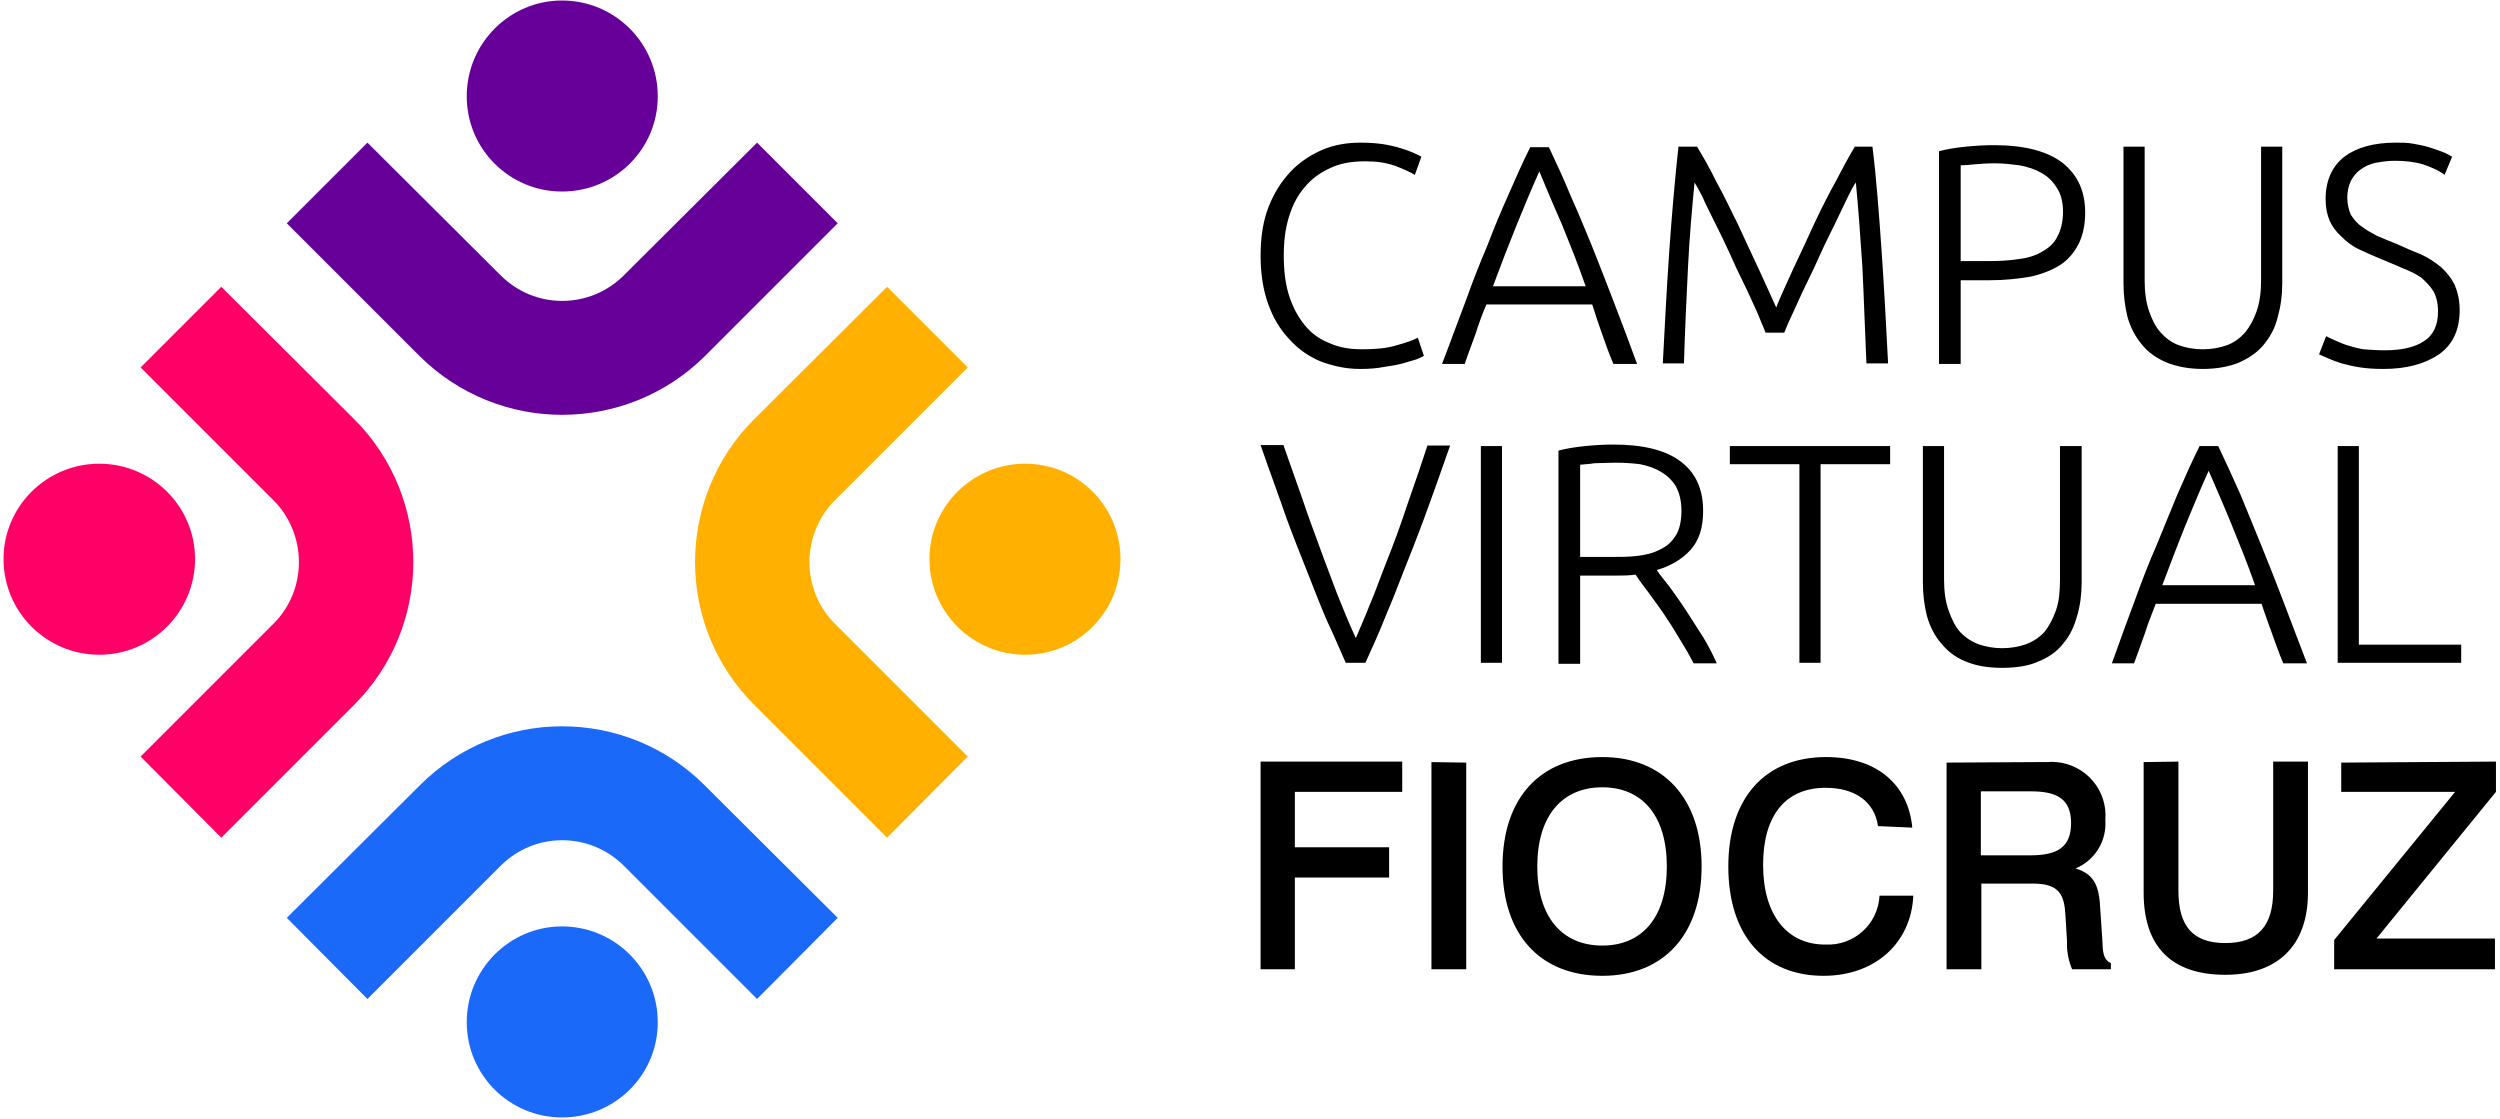 <svg version="1.2" xmlns="http://www.w3.org/2000/svg" viewBox="0 0 496 222" width="496" height="222" preserveAspectRatio="xMidYMid"><style>.cvflogotext{fill:black}.cvflogot{fill:#609}.cvflogor{fill:#ffb000}.cvflogob{fill:#1a69f9}.cvflogol{fill:#f06}</style><path class="cvflogot" d="m56.9 44.3l26.4 26.4c7.8 7.7 18 11.6 28.2 11.6 10.3 0 20.5-3.9 28.3-11.6l26.4-26.4-16-16-26.4 26.3c-3.4 3.4-7.8 5.1-12.3 5.1-4.4 0-8.8-1.7-12.2-5.1l-26.4-26.3zm35.7-25.2c0 10.5 8.5 18.9 18.9 18.9 10.5 0 19-8.4 19-18.9 0-10.5-8.5-19-19-19-10.4 0-18.9 8.5-18.9 19z"/><path class="cvflogor" d="m176 56.9l-26.4 26.3c-7.8 7.8-11.7 18.1-11.7 28.3 0 10.2 3.9 20.5 11.7 28.3l26.4 26.4 16-16.1-26.4-26.4c-3.3-3.3-5-7.7-5-12.2 0-4.4 1.7-8.9 5-12.2l26.4-26.4zm27.4 35.1c-10.5 0-19 8.5-19 18.9 0 10.5 8.5 19 19 19 10.5 0 18.9-8.5 18.9-19 0-10.4-8.4-18.9-18.9-18.9z"/><path class="cvflogob" d="m166.2 182.1l-26.4-26.3c-7.8-7.8-18-11.7-28.3-11.7-10.2 0-20.4 3.9-28.2 11.7l-26.4 26.3 16 16.1 26.4-26.4c3.4-3.4 7.8-5.1 12.2-5.1 4.5 0 8.9 1.7 12.3 5.1l26.4 26.4zm-35.7 20.7c0-10.5-8.5-19-19-19-10.4 0-18.9 8.5-18.9 19 0 10.5 8.5 18.9 18.9 18.9 10.5 0 19-8.4 19-18.9z"/><path class="cvflogol" d="m43.9 166.2l26.4-26.4c7.8-7.8 11.7-18.1 11.7-28.3 0-10.2-3.9-20.5-11.7-28.3l-26.4-26.3-16 16 26.4 26.4c3.3 3.3 5 7.8 5 12.2 0 4.5-1.7 8.9-5 12.2l-26.4 26.4zm-24.2-36.3c10.5 0 19-8.5 19-19 0-10.4-8.5-18.9-19-18.9-10.5 0-19 8.5-19 18.9 0 10.5 8.5 19 19 19z"/><path class="cvflogotext" fill-rule="evenodd" d="m269.8 73.2c-2.8 0-5.4-0.6-7.8-1.5-2.4-1-4.5-2.5-6.2-4.4-1.8-1.9-3.2-4.2-4.2-7q-1.5-4.2-1.5-9.6c0-3.6 0.5-6.9 1.6-9.7 1.1-2.8 2.6-5.1 4.4-7 1.8-1.9 4-3.3 6.3-4.3 2.4-1 4.9-1.4 7.5-1.4 1.7 0 3.1 0.1 4.5 0.3q1.9 0.3 3.5 0.8c1 0.3 1.8 0.6 2.5 0.9 0.7 0.3 1.3 0.6 1.6 0.8l-1.3 3.6q-1.5-0.9-3.9-1.8c-1.7-0.6-3.6-0.9-5.9-0.9-2.7 0-5.1 0.4-7.1 1.4-2 0.9-3.7 2.2-5 3.8-1.4 1.6-2.4 3.6-3.1 5.9-0.7 2.3-1 4.8-1 7.6 0 2.9 0.3 5.5 1 7.8 0.7 2.2 1.7 4.2 3 5.8q1.9 2.5 4.9 3.7c1.9 0.9 4.1 1.3 6.6 1.3 2.7 0 5-0.2 6.9-0.8 1.8-0.5 3.3-1 4.2-1.5l1.2 3.6c-0.3 0.2-0.8 0.4-1.5 0.7-0.7 0.2-1.6 0.5-2.7 0.8-1.1 0.3-2.3 0.5-3.7 0.7-1.5 0.3-3.1 0.4-4.8 0.4zm50.3-1c-0.9-2.1-1.6-4.1-2.3-6.1-0.7-1.9-1.3-3.8-1.9-5.7h-21q-1.2 2.8-2.1 5.7c-0.7 2-1.5 4-2.2 6.1h-4.5c1.7-4.4 3.2-8.6 4.7-12.5 1.4-3.9 2.8-7.5 4.3-11 1.3-3.4 2.7-6.8 4.1-9.9 1.4-3.2 2.8-6.4 4.4-9.6h3.7c1.5 3.2 3 6.4 4.3 9.6 1.4 3.1 2.8 6.5 4.2 9.9 1.4 3.5 2.8 7.1 4.3 11 1.5 3.9 3.1 8.1 4.7 12.5zm-14.7-38.2c-1.6 3.6-3.1 7.2-4.6 10.9-1.5 3.7-3 7.6-4.6 11.9h18.4c-1.5-4.3-3.1-8.3-4.6-12-1.6-3.6-3.1-7.2-4.6-10.8zm44.9 32c-0.4-1-1-2.4-1.7-4.1-0.8-1.7-1.6-3.6-2.6-5.6q-1.5-3-2.9-6.2c-1-2.2-2-4.2-2.9-6-0.9-1.9-1.8-3.5-2.4-5-0.7-1.4-1.3-2.4-1.6-2.9-0.5 5.2-1 10.7-1.3 16.8-0.3 6-0.6 12.4-0.8 19.1h-4.2c0.4-7.8 0.8-15.3 1.3-22.5 0.5-7.1 1.1-14 1.8-20.5h3.7c1.2 2 2.6 4.4 3.9 7.1 1.5 2.7 2.8 5.5 4.3 8.5 1.3 2.9 2.7 5.8 4 8.6 1.3 2.9 2.5 5.4 3.5 7.7 0.9-2.3 2.1-4.8 3.4-7.7 1.3-2.8 2.7-5.7 4-8.6 1.4-3 2.8-5.8 4.3-8.5 1.4-2.7 2.7-5.1 3.9-7.1h3.5c0.8 6.5 1.3 13.4 1.8 20.5 0.5 7.2 0.9 14.7 1.3 22.5h-4.3c-0.3-6.7-0.5-13.1-0.8-19.1-0.4-6.1-0.8-11.7-1.3-16.8-0.4 0.5-0.9 1.5-1.6 2.9-0.7 1.5-1.5 3.1-2.4 5-0.9 1.9-1.9 3.8-2.9 6q-1.4 3.2-2.9 6.2c-1 2-1.8 3.9-2.6 5.6q-1.2 2.5-1.8 4.1zm45.3-37.2c6.1 0 10.6 1.2 13.6 3.5 3 2.4 4.5 5.6 4.5 9.9 0 2.5-0.5 4.6-1.3 6.2-0.9 1.7-2.1 3.2-3.7 4.2-1.6 1-3.6 1.8-5.9 2.3-2.4 0.4-5 0.7-8 0.7h-5.8v16.6h-4.3v-42.2c1.5-0.4 3.3-0.7 5.3-0.9 2-0.2 3.9-0.3 5.6-0.3zm0.2 3.6c-1.6 0-2.9 0.1-4 0.2-1.1 0.1-2 0.2-2.8 0.2v19h5.3c2.3 0 4.4-0.1 6.2-0.4 1.8-0.2 3.4-0.7 4.7-1.5 1.3-0.7 2.4-1.7 3-3 0.7-1.3 1.1-2.9 1.1-4.9 0-1.9-0.4-3.5-1.2-4.7-0.8-1.3-1.8-2.3-3.1-3-1.2-0.7-2.7-1.2-4.3-1.5-1.6-0.2-3.2-0.4-4.9-0.4zm41.2 40.8c-2.8 0-5.2-0.5-7.2-1.3-2.1-0.9-3.7-2.1-4.9-3.6-1.3-1.6-2.2-3.3-2.8-5.4-0.5-2.1-0.8-4.2-0.8-6.7v-27.1h4.2v26.6c0 2.3 0.3 4.4 0.9 6.1 0.6 1.7 1.3 3.1 2.3 4.2 1 1.1 2.2 2 3.6 2.5 1.4 0.5 3 0.8 4.7 0.8 1.8 0 3.4-0.3 4.8-0.8 1.4-0.5 2.6-1.4 3.6-2.5 0.9-1.1 1.7-2.5 2.3-4.2 0.6-1.7 0.9-3.8 0.9-6.1v-26.6h4.2v27.1c0 2.4-0.3 4.6-0.9 6.7-0.5 2.1-1.4 3.8-2.7 5.4-1.2 1.5-2.9 2.7-4.9 3.6-1.9 0.8-4.4 1.3-7.3 1.3zm36.1-3.7q5.1 0 7.8-1.8c1.9-1.2 2.8-3.2 2.8-5.9 0-1.6-0.3-2.9-0.9-4-0.6-1-1.5-1.9-2.4-2.7-1-0.7-2.2-1.3-3.5-1.8-1.3-0.6-2.6-1.1-4-1.7q-2.7-1.1-4.8-2.1c-1.5-0.7-2.6-1.6-3.6-2.6-1-0.9-1.8-2-2.3-3.1-0.5-1.2-0.8-2.6-0.8-4.3 0-3.7 1.3-6.5 3.7-8.4 2.4-1.8 5.8-2.8 10.2-2.8 1.2 0 2.3 0 3.4 0.2 1.1 0.2 2.2 0.4 3.2 0.7 0.9 0.3 1.8 0.6 2.6 0.9 0.8 0.3 1.5 0.7 2 1l-1.5 3.6c-1.1-0.9-2.6-1.5-4.3-2.1-1.7-0.5-3.6-0.7-5.6-0.7-1.4 0-2.6 0.2-3.8 0.4-1.2 0.3-2.1 0.7-2.9 1.3-0.9 0.6-1.5 1.4-2 2.3-0.4 0.9-0.7 2-0.7 3.3 0 1.3 0.3 2.5 0.7 3.4 0.6 0.9 1.2 1.7 2.1 2.3 0.9 0.7 2 1.3 3.1 1.9 1.2 0.5 2.6 1.1 3.9 1.6 1.7 0.8 3.4 1.5 4.9 2.1 1.5 0.7 2.8 1.6 3.9 2.5 1.1 1 2 2.1 2.7 3.5 0.6 1.4 1 3.1 1 5q0 5.9-4.1 8.8c-2.8 1.9-6.4 2.9-11.1 2.9-1.6 0-3.2-0.1-4.5-0.3-1.4-0.2-2.6-0.5-3.7-0.8q-1.6-0.5-2.7-1c-0.7-0.3-1.3-0.6-1.8-0.8l1.4-3.6c0.4 0.2 1 0.5 1.7 0.8 0.7 0.3 1.5 0.7 2.5 1 0.9 0.3 2 0.6 3.2 0.8 1.4 0.1 2.7 0.2 4.2 0.2zm-218.4 19c1.3 3.7 2.5 7.1 3.7 10.5 1.1 3.3 2.3 6.5 3.4 9.5 1.1 3.1 2.3 6.1 3.4 9.1 1.2 3 2.4 6 3.8 9 1.3-3 2.5-5.9 3.7-8.9 1.1-3 2.3-6 3.5-9.1 1.2-3.1 2.3-6.3 3.4-9.6 1.2-3.4 2.4-6.9 3.6-10.6h4.5c-1.9 5.5-3.6 10.2-5.1 14.3-1.5 4.1-3 7.8-4.3 11.1q-1.9 5-3.7 9.2c-1.1 2.8-2.4 5.6-3.7 8.5h-3.9c-1.3-2.9-2.5-5.8-3.8-8.5-1.2-2.8-2.4-5.9-3.7-9.2-1.3-3.3-2.8-7-4.3-11.1-1.4-4.1-3.2-8.9-5.1-14.4h4.6zm39.1 0h4.2v43h-4.2zm44.1 12.9c0 3.3-0.8 5.8-2.5 7.7-1.7 1.9-4 3.2-6.7 4 0.6 0.9 1.5 2 2.6 3.4 1 1.4 2.1 2.9 3.2 4.6q1.7 2.6 3.4 5.3c1.1 1.8 2 3.6 2.7 5.2h-4.6c-0.8-1.6-1.8-3.3-2.8-4.9-1-1.7-2-3.3-3.1-4.9-1-1.5-2.1-2.9-3-4.2-1-1.3-1.9-2.5-2.6-3.6-1.3 0.2-2.7 0.2-4 0.2h-7v17.5h-4.3v-42.3c1.5-0.4 3.3-0.7 5.3-0.9 2-0.2 3.8-0.3 5.6-0.3 5.9 0 10.4 1.1 13.4 3.4 3 2.3 4.4 5.5 4.4 9.8zm-17.4-9.6c-1.5 0-2.9 0.1-4.1 0.1-1.2 0.2-2.2 0.2-2.9 0.3v18.3h5.8c2 0 3.8 0 5.5-0.2 1.8-0.2 3.3-0.6 4.6-1.3 1.3-0.6 2.3-1.5 3.1-2.8 0.7-1.1 1.1-2.8 1.1-4.9 0-1.9-0.4-3.5-1.1-4.8q-1.1-1.8-3-2.9c-1.1-0.7-2.6-1.2-4.1-1.5-1.6-0.2-3.2-0.3-4.9-0.3zm54.5-3.3v3.6h-13.8v39.4h-4.2v-39.4h-13.8v-3.6zm22.2 44c-2.8 0-5.2-0.4-7.3-1.3-2-0.8-3.6-2.1-4.8-3.6-1.3-1.5-2.2-3.3-2.8-5.4-0.5-2-0.8-4.2-0.8-6.6v-27.1h4.2v26.5c0 2.4 0.3 4.4 0.9 6.1 0.6 1.7 1.3 3.2 2.3 4.3q1.5 1.6 3.6 2.4c1.4 0.5 3 0.8 4.7 0.8 1.8 0 3.4-0.3 4.8-0.8q2.1-0.8 3.6-2.4c0.9-1.1 1.7-2.6 2.3-4.3 0.6-1.7 0.8-3.7 0.8-6.1v-26.5h4.3v27.1c0 2.3-0.3 4.6-0.9 6.6-0.6 2.1-1.4 3.9-2.7 5.4-1.2 1.6-2.9 2.8-4.9 3.6-1.9 0.9-4.4 1.3-7.3 1.3zm55.8-0.9c-0.9-2.1-1.6-4.2-2.3-6.1-0.7-2-1.4-3.8-2-5.7h-21c-0.7 1.9-1.5 3.7-2.1 5.7-0.7 1.9-1.4 4-2.2 6.1h-4.4c1.6-4.5 3.1-8.6 4.6-12.6 1.4-3.9 2.8-7.5 4.3-10.9 1.4-3.5 2.8-6.8 4.1-10 1.4-3.2 2.8-6.4 4.4-9.6h3.7c1.5 3.2 3 6.4 4.4 9.6 1.3 3.2 2.7 6.5 4.1 10 1.4 3.4 2.8 7 4.3 10.9 1.5 4 3.1 8.1 4.8 12.6zm-14.8-38.2c-1.6 3.5-3.1 7.2-4.6 10.8-1.5 3.7-3 7.7-4.6 11.9h18.4c-1.5-4.3-3.1-8.2-4.6-11.9-1.5-3.7-3.1-7.3-4.6-10.8zm50.1 34.5v3.6h-24.5v-43h4.2v39.4zm-210.1 23.2v6h-21.3v11h18.7v6h-18.7v18.2h-6.8v-41.2zm12.7 0.2v41h-6.9v-41.1zm46.7 20.6c0 13.5-7.5 21.7-19.7 21.7-12.3 0-19.8-8.1-19.8-21.7 0-13.6 7.5-21.7 19.8-21.7 12.1 0 19.7 8.2 19.7 21.7zm-32.6 0c0 10 4.9 15.7 12.9 15.7 7.9 0 12.8-5.6 12.8-15.7 0-10.1-4.9-15.7-12.8-15.7-8 0-12.9 5.7-12.9 15.7zm67.6-8c-0.7-4.8-4.5-7.6-10.4-7.6-7.9 0-12.4 5.4-12.4 15.3 0 10 4.8 15.8 12.3 15.8 5.7 0.3 10.5-4 10.8-9.7h6.7c-0.4 9.3-7.5 15.9-17.8 15.9-11.7 0-18.9-8-18.9-21.7 0-13.6 7.3-21.7 19.4-21.7 10 0 16.3 5.4 17.1 14zm31.3-12.7q1.8 0 2.2 0 0.9-0.1 1.9 0c5.8 0.5 10.2 5.6 9.7 11.5 0.3 4.2-2.1 8-5.9 9.6 3.9 1.2 4.7 3.7 4.9 8.2l0.4 5.9c0.1 2.4 0.1 3.9 1.7 4.7v1.2h-7.7c-0.7-1.7-1.1-3.6-1-5.5l-0.3-4.9c-0.2-4.3-1.1-6.6-6.5-6.6h-10.2v17h-6.9v-41zm-10.9 5.8v12.7h9.8c5.5 0 8.1-1.7 8.1-6.4 0-4.8-2.8-6.3-8-6.3zm39.2-5.9v25.6c0 7 2.8 10.4 9.3 10.4 6.5 0 9.5-3.4 9.5-10.4v-25.6h6.9v26c0 10.6-6.1 16.3-16.4 16.3-10.7 0-16.2-5.6-16.2-16.3v-25.9zm63 0v6l-23.7 29.1h23.5v6.1h-31.9v-5.8l24-29.4h-22.6v-5.8z"/></svg>